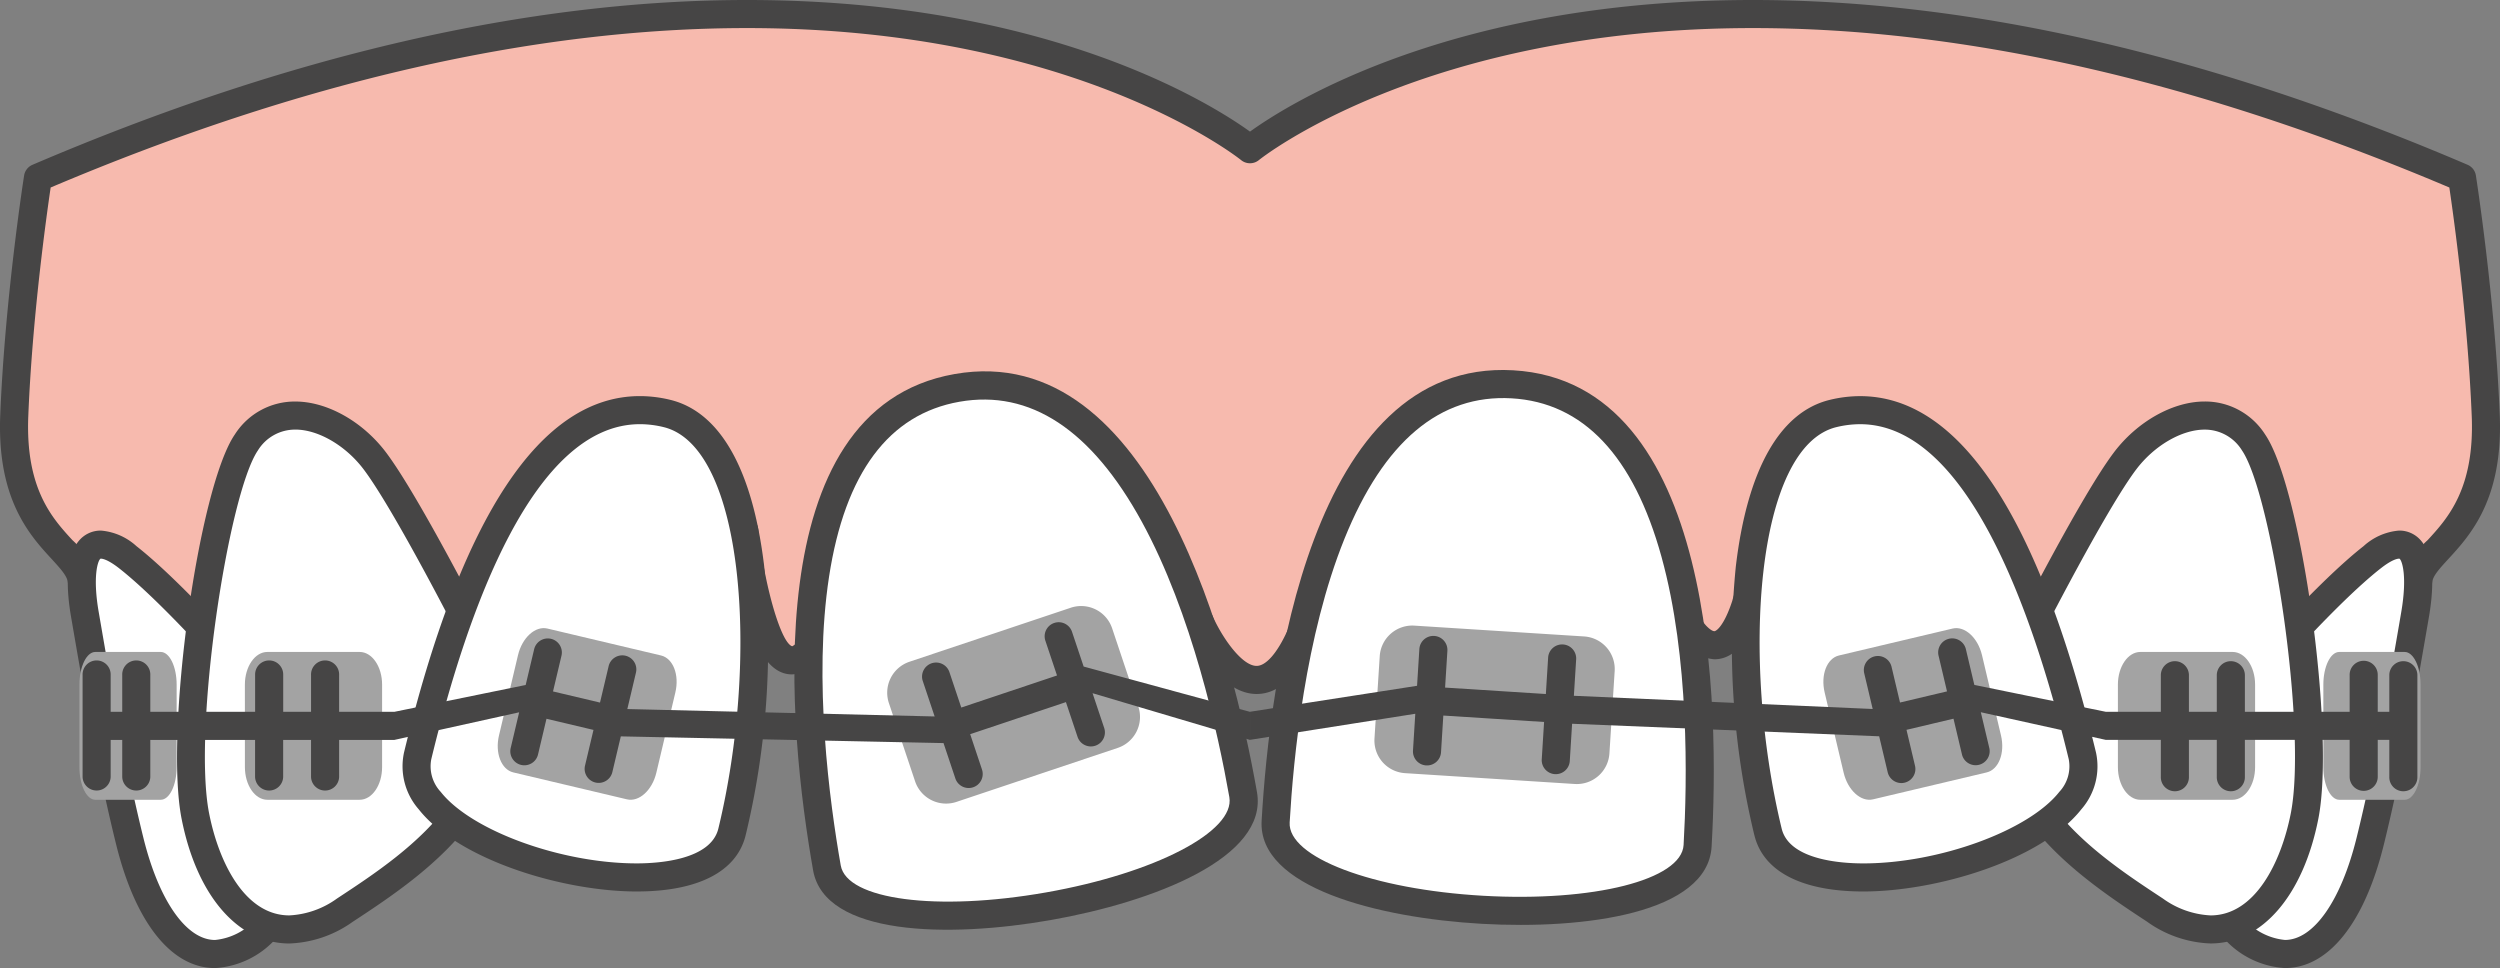 <svg xmlns="http://www.w3.org/2000/svg" xmlns:xlink="http://www.w3.org/1999/xlink" width="217.147" height="84.086" viewBox="0 0 217.147 84.086"><rect x="0" y="0" width="217.147" height="84.086" fill="#808080" stroke="none"/><defs><style>.a{fill:none;}.b{clip-path:url(#a);}.c{fill:#f7baae;}.d{fill:#464545;}.e{fill:#fff;}.f{fill:#a3a3a3;}</style><clipPath id="a"><rect class="a" width="217.147" height="84.086"/></clipPath></defs><g transform="translate(0)"><g class="b" transform="translate(0)"><path class="c" d="M218.125,38.314a206.048,206.048,0,0,0-2.059-20.663c-71.227-30.467-105.275-2.47-105.275-2.47s-34.048-28-105.275,2.47A206.055,206.055,0,0,0,3.458,38.314C3.046,48.53,9.056,49.779,9.327,52.7L26.285,72.209h32.1c.442-1.472.772-2.568.845-2.873.261-1.1,7.637-21.031,7.637-21.031s1.62,14.93,5.595,10.417,24.8-7.275,25.412-6.6,8.573,4.116,8.573,4.116,4.557,10.486,8.736,1.2,16.26-5.258,16.26-5.258l17.608,4.595s2.7,4.419,4.793-1.987,9.031-2.812,9.031-2.812l11.038.817-.4,19.412H199L212.256,52.7c.271-2.923,6.281-4.173,5.87-14.388" transform="translate(-2.218 -2.218)"/><path class="d" d="M196.779,71.209H171.292a1.219,1.219,0,0,1-1.219-1.244l.375-18.256-9.885-.732a1.221,1.221,0,0,1-.471-.133,8.874,8.874,0,0,0-3.517-.868c-1.926,0-3.131.946-3.794,2.976-.348,1.067-1.409,4.313-3.874,4.313a3.82,3.82,0,0,1-2.815-1.637l-17.178-4.483-.078-.023a19.437,19.437,0,0,0-5.431-.806c-4.577,0-7.716,1.819-9.331,5.408-1.36,3.022-3.017,4.555-4.923,4.555-2.985,0-5.151-3.91-5.837-5.324a69.231,69.231,0,0,1-8.186-3.927c-.057,0-.134,0-.238,0-4.458,0-20.689,2.829-23.735,6.287a3.183,3.183,0,0,1-2.361,1.263c-1.9,0-3.289-2.088-4.358-6.57-.092-.384-.176-.766-.254-1.142-2.716,7.368-5.8,15.8-5.988,16.543-.074.313-.335,1.183-.828,2.824l-.034.115a1.22,1.22,0,0,1-1.168.868h-32.1a1.219,1.219,0,0,1-.92-.419L6.189,51.283a1.216,1.216,0,0,1-.294-.688c-.052-.56-.649-1.21-1.4-2.032C2.593,46.5-.275,43.376.021,36.046c.41-10.169,2.056-20.7,2.073-20.8a1.221,1.221,0,0,1,.725-.931C25.018,4.815,45.9,0,64.882,0c26.06,0,40.308,8.994,43.691,11.432C111.956,8.993,126.2,0,152.264,0c18.983,0,39.864,4.815,62.064,14.311a1.22,1.22,0,0,1,.725.931c.016.105,1.663,10.635,2.073,20.8.3,7.33-2.572,10.452-4.47,12.517-.756.822-1.352,1.472-1.4,2.032a1.218,1.218,0,0,1-.205.573L197.787,70.675a1.219,1.219,0,0,1-1.009.534M172.537,68.77h23.6l12.739-18.742a6.794,6.794,0,0,1,1.988-3.115c1.723-1.876,4.083-4.445,3.828-10.769-.346-8.57-1.582-17.4-1.945-19.857C191.083,7.1,170.737,2.439,152.264,2.439c-28.565,0-42.777,11.351-42.917,11.466a1.222,1.222,0,0,1-1.548,0C107.66,13.79,93.442,2.439,64.882,2.439,46.409,2.439,26.064,7.1,4.4,16.287,4.04,18.741,2.8,27.578,2.458,36.144,2.2,42.468,4.563,45.037,6.287,46.913a6.969,6.969,0,0,1,1.97,3.032L24.622,68.77H55.256c.29-.963.516-1.725.566-1.935C56.086,65.719,62.265,49,63.5,45.663a1.22,1.22,0,0,1,2.356.291C66.4,50.9,67.83,55.84,68.811,56.135a1.634,1.634,0,0,0,.514-.438c4.085-4.639,22.425-7.114,25.565-7.114a2.158,2.158,0,0,1,1.617.451,89.8,89.8,0,0,0,8.2,3.867,1.218,1.218,0,0,1,.634.633c.759,1.735,2.493,4.305,3.807,4.305.823,0,1.807-1.136,2.7-3.117,2.016-4.478,6.011-6.845,11.555-6.845a21.723,21.723,0,0,1,6.159.917l17.573,4.586a1.222,1.222,0,0,1,.733.544c.259.414.771.9,1.038.9.181,0,.854-.484,1.556-2.632a6.156,6.156,0,0,1,6.113-4.658,11.2,11.2,0,0,1,4.4,1.025l10.809.8a1.22,1.22,0,0,1,1.129,1.241Z" transform="translate(0 0)"/><path class="e" d="M34,144.435s-5.987-6.9-9.969-10.012-4.415,1.01-3.722,5.006,2.077,12.306,3.9,19.664,6.059,13.068,11.773,7.659,7.263-12.9-1.976-22.317" transform="translate(-12.928 -86.022)"/><path class="d" d="M29.386,167.89h0c-3.774,0-6.9-3.909-8.589-10.723s-3.02-14.567-3.737-18.729l-.176-1.019c-.383-2.21-.579-5.154.663-6.629a2.454,2.454,0,0,1,1.931-.9,5.212,5.212,0,0,1,3.082,1.354c3.939,3.083,9.633,9.593,10.114,10.145,4.672,4.771,7,9.439,6.917,13.877-.067,3.661-1.75,7.077-5,10.154a7.711,7.711,0,0,1-5.206,2.471m-9.908-35.561a.151.151,0,0,0-.04,0c-.227.146-.7,1.528-.151,4.67l.176,1.022c.712,4.131,2.037,11.822,3.7,18.558,1.351,5.47,3.735,8.869,6.221,8.869a5.431,5.431,0,0,0,3.529-1.8c2.757-2.61,4.182-5.445,4.237-8.428.07-3.767-2.032-7.855-6.246-12.15-.017-.017-.034-.036-.05-.054-.059-.068-5.957-6.844-9.8-9.852-.991-.775-1.459-.836-1.578-.836" transform="translate(-10.706 -83.804)"/><path class="e" d="M71.323,120.753s-5.745-11.314-8.555-15.057-8.287-5.864-11.182-1.622-5.852,25.2-4.429,32.44,6.029,12.756,12.977,8.188,16.956-11.386,11.189-23.948" transform="translate(-30.187 -65.637)"/><path class="d" d="M53.1,145.369h0c-4.461,0-8.05-4.153-9.364-10.838-1.48-7.527,1.455-28.729,4.618-33.363a6.176,6.176,0,0,1,5.262-2.873c2.772,0,5.874,1.747,7.9,4.45,2.841,3.785,8.431,14.772,8.667,15.237l.021.044c6.288,13.7-4.927,21.07-11.627,25.476a10.054,10.054,0,0,1-5.48,1.867m.515-44.635a3.786,3.786,0,0,0-3.247,1.809c-2.579,3.779-5.677,24.2-4.239,31.517.843,4.288,3.117,8.869,6.971,8.869h0a7.7,7.7,0,0,0,4.14-1.466c6.433-4.23,16.152-10.62,10.76-22.4-.282-.555-5.775-11.317-8.432-14.856-1.56-2.079-3.953-3.476-5.953-3.476" transform="translate(-27.964 -63.419)"/><path class="e" d="M102.04,130.44c-2.056,8.505,25.249,15.107,27.305,6.6,3.556-14.705,2.545-34.358-5.663-36.343-11.439-2.766-18.087,15.035-21.642,29.74" transform="translate(-65.764 -64.786)"/><path class="d" d="M118.859,140h0c-6.408,0-15.473-2.731-18.944-7.142a5.67,5.67,0,0,1-1.274-4.926c4.967-20.543,11.862-30.96,20.493-30.96a11.192,11.192,0,0,1,2.621.321c4.342,1.05,7.166,6.044,8.168,14.442a69.99,69.99,0,0,1-1.606,23.372c-.763,3.155-4.121,4.892-9.457,4.892m.274-40.588c-9.164,0-14.913,15.822-18.123,29.094a3.248,3.248,0,0,0,.82,2.844c2.649,3.366,10.447,6.211,17.028,6.211h0c1.911,0,6.426-.3,7.086-3.026,3.562-14.731,2.257-33.173-4.765-34.871a8.735,8.735,0,0,0-2.048-.253" transform="translate(-63.549 -62.567)"/><path class="e" d="M235.66,129.89c1.529,8.689-34.625,15.051-36.154,6.362-2.644-15.024-3.844-39.024,11.3-41.689s22.209,20.3,24.853,35.327" transform="translate(-127.68 -60.874)"/><path class="d" d="M196.09,134.235c-2.1-11.939-5.108-40.039,12.291-43.1s24.165,24.378,26.265,36.317c1,5.7-9.027,9.545-17.92,11.11s-19.634,1.371-20.636-4.326m1.387-25.5c-1.379,8.965.045,19.563,1.016,25.082.524,2.981,8.348,4.011,17.811,2.346s16.465-5.3,15.941-8.285c-.971-5.519-3.251-15.966-7.607-23.923-4.374-7.99-9.7-11.494-15.834-10.415s-9.943,6.191-11.327,15.194" transform="translate(-125.466 -58.646)"/><path class="e" d="M540.629,144.435s5.987-6.9,9.969-10.012,4.415,1.01,3.722,5.006-2.078,12.306-3.9,19.664-6.059,13.068-11.772,7.659-7.263-12.9,1.976-22.317" transform="translate(-344.554 -86.022)"/><path class="d" d="M535.6,165.42c-3.25-3.077-4.932-6.493-5-10.154-.082-4.438,2.245-9.106,6.917-13.877.48-.552,6.174-7.062,10.114-10.145a5.211,5.211,0,0,1,3.081-1.354,2.453,2.453,0,0,1,1.931.9c1.242,1.476,1.046,4.419.663,6.629l-.176,1.019c-.717,4.162-2.052,11.908-3.737,18.729s-4.814,10.723-8.588,10.723h0a7.708,7.708,0,0,1-5.206-2.471m13.535-32.255c-3.843,3.007-9.741,9.783-9.8,9.852-.016.018-.033.037-.05.054-4.214,4.295-6.315,8.383-6.245,12.15.055,2.983,1.48,5.818,4.237,8.428a5.431,5.431,0,0,0,3.529,1.8c2.486,0,4.87-3.4,6.221-8.869,1.664-6.736,2.989-14.427,3.7-18.558L550.9,137c.545-3.141.076-4.524-.15-4.67a.172.172,0,0,0-.04,0c-.12,0-.588.06-1.578.836" transform="translate(-342.336 -83.805)"/><path class="e" d="M492.945,120.753s5.745-11.314,8.555-15.057,8.287-5.864,11.182-1.622,5.852,25.2,4.428,32.44-6.029,12.756-12.977,8.188-16.956-11.386-11.189-23.948" transform="translate(-316.934 -65.637)"/><path class="d" d="M501.213,143.5c-6.7-4.406-17.914-11.78-11.627-25.476l.021-.044c.236-.465,5.826-11.453,8.667-15.237,2.03-2.7,5.132-4.45,7.9-4.45a6.175,6.175,0,0,1,5.261,2.873c3.163,4.633,6.1,25.836,4.618,33.363-1.314,6.685-4.9,10.837-9.364,10.838h0a10.054,10.054,0,0,1-5.48-1.867m-.988-39.292c-2.657,3.54-8.15,14.3-8.433,14.856-5.391,11.778,4.328,18.168,10.761,22.4a7.692,7.692,0,0,0,4.139,1.466h0c3.854,0,6.128-4.582,6.971-8.869,1.438-7.313-1.66-27.739-4.239-31.517a3.786,3.786,0,0,0-3.247-1.809c-2,0-4.392,1.4-5.953,3.476" transform="translate(-314.683 -63.419)"/><path class="e" d="M456.585,130.44c2.056,8.505-25.249,15.107-27.305,6.6-3.556-14.705-2.545-34.358,5.664-36.343,11.439-2.766,18.086,15.035,21.642,29.74" transform="translate(-275.714 -64.786)"/><path class="d" d="M425.879,135.111a69.976,69.976,0,0,1-1.606-23.373c1-8.4,3.825-13.392,8.168-14.442a11.189,11.189,0,0,1,2.621-.321c8.631,0,15.526,10.416,20.493,30.96a5.67,5.67,0,0,1-1.274,4.926C450.81,137.271,441.745,140,435.337,140h0c-5.335,0-8.694-1.738-9.456-4.892m7.135-35.444c-7.021,1.7-8.327,20.139-4.765,34.871.661,2.731,5.175,3.026,7.086,3.026h0c6.581,0,14.379-2.844,17.028-6.211a3.248,3.248,0,0,0,.82-2.844c-3.209-13.272-8.959-29.094-18.122-29.094a8.738,8.738,0,0,0-2.048.253" transform="translate(-273.498 -62.567)"/><path class="e" d="M312.288,132.024c-.5,8.808,36.145,10.906,36.65,2.1.872-15.23-.737-39.206-16.091-40.084s-19.687,22.757-20.559,37.987" transform="translate(-201.482 -60.657)"/><path class="d" d="M327.946,138.677c-9.015-.516-19.425-3.167-19.1-8.942.693-12.1,4.209-40.144,21.847-39.135s17.931,29.269,17.238,41.372c-.331,5.775-10.976,7.221-19.99,6.705m2.613-45.642c-6.217-.356-11.1,3.746-14.51,12.192-3.4,8.41-4.442,19.052-4.762,24.647-.173,3.022,7.206,5.819,16.8,6.368s17.243-1.388,17.416-4.41c.32-5.595.5-16.286-1.919-25.029-2.426-8.78-6.807-13.412-13.024-13.768" transform="translate(-199.263 -58.437)"/><path class="f" d="M356.873,164.249a2.839,2.839,0,0,1-3.013,2.652l-14.741-.941a2.839,2.839,0,0,1-2.652-3.013l.456-7.149a2.838,2.838,0,0,1,3.013-2.652l14.741.94a2.839,2.839,0,0,1,2.652,3.014Z" transform="translate(-217.081 -98.805)"/><path class="f" d="M461.8,163.091c.362,1.525-.2,2.963-1.243,3.211l-9.872,2.339c-1.048.248-2.19-.787-2.551-2.313l-1.651-6.971c-.361-1.526.195-2.963,1.243-3.212l9.872-2.339c1.048-.248,2.19.787,2.552,2.313Z" transform="translate(-287.996 -99.211)"/><path class="f" d="M530.391,169.6c0,1.568-.873,2.838-1.95,2.838h-8.017c-1.077,0-1.95-1.271-1.95-2.838v-7.164c0-1.568.873-2.838,1.95-2.838h8.017c1.077,0,1.95,1.271,1.95,2.838Z" transform="translate(-334.516 -102.97)"/><path class="f" d="M577.213,169.6c0,1.568-.618,2.838-1.382,2.838h-5.68c-.763,0-1.382-1.271-1.382-2.838v-7.164c0-1.568.619-2.838,1.382-2.838h5.68c.763,0,1.382,1.271,1.382,2.838Z" transform="translate(-366.965 -102.97)"/><path class="d" d="M320.516,159.986l.2-3.2a1.22,1.22,0,0,1,2.435.155l-.2,3.2.267.017,8.485.541.2-3.2a1.22,1.22,0,0,1,2.434.155l-.2,3.2L360.091,162l-.74-3.123a1.22,1.22,0,0,1,2.374-.562l.74,3.123,4.082-.967-.74-3.123a1.22,1.22,0,0,1,2.374-.562l.74,3.123,11.41,2.333h4.789v-3.209a1.22,1.22,0,0,1,2.439,0v3.209h2.421v-3.209a1.22,1.22,0,0,1,2.439,0v3.209h9.1v-3.209a1.22,1.22,0,0,1,2.44,0v3.209h1.005v-3.209a1.22,1.22,0,0,1,2.439,0v8.858a1.22,1.22,0,1,1-2.439,0v-3.21h-1.005v3.21a1.22,1.22,0,1,1-2.44,0v-3.21h-9.1v3.21a1.22,1.22,0,1,1-2.439,0v-3.21h-2.421v3.21a1.22,1.22,0,1,1-2.439,0v-3.21h-4.789l-10.847-2.4.74,3.123a1.22,1.22,0,0,1-2.374.562l-.74-3.123-4.082.967.74,3.123a1.219,1.219,0,1,1-2.373.562l-.74-3.123-26.672-1.089-.2,3.2a1.22,1.22,0,1,1-2.434-.155l.2-3.2-8.485-.541-.267-.017-.2,3.2a1.22,1.22,0,0,1-2.435-.155l.2-3.2-14.355,2.264v-2.439Z" transform="translate(-197.432 -100.418)"/><path class="f" d="M219.611,163.58a2.839,2.839,0,0,0,3.593,1.79l14.007-4.689a2.839,2.839,0,0,0,1.79-3.593l-2.274-6.793a2.838,2.838,0,0,0-3.593-1.79l-14.007,4.69a2.838,2.838,0,0,0-1.79,3.593Z" transform="translate(-140.128 -95.718)"/><path class="f" d="M121.955,163.091c-.362,1.525.2,2.963,1.243,3.211l9.873,2.339c1.048.248,2.19-.787,2.551-2.313l1.651-6.971c.362-1.526-.195-2.963-1.243-3.212l-9.872-2.339c-1.048-.248-2.19.787-2.552,2.313Z" transform="translate(-78.613 -99.211)"/><path class="f" d="M59.952,169.6c0,1.568.873,2.838,1.95,2.838h8.017c1.077,0,1.95-1.271,1.95-2.838v-7.164c0-1.568-.873-2.838-1.95-2.838H61.9c-1.077,0-1.95,1.271-1.95,2.838Z" transform="translate(-38.68 -102.97)"/><path class="f" d="M19.444,169.6c0,1.568.618,2.838,1.382,2.838h5.68c.763,0,1.382-1.271,1.382-2.838v-7.164c0-1.568-.618-2.838-1.382-2.838h-5.68c-.763,0-1.382,1.271-1.382,2.838Z" transform="translate(-12.545 -102.97)"/><path class="d" d="M107.168,156.126l-1.019-3.043a1.22,1.22,0,0,0-2.313.775l1.019,3.043-.253.085-8.063,2.7-1.019-3.043a1.22,1.22,0,1,0-2.313.774l1.019,3.043-26.693-.643.74-3.123a1.22,1.22,0,1,0-2.373-.562l-.74,3.123-4.082-.967.74-3.123a1.22,1.22,0,0,0-2.374-.562l-.74,3.123-11.41,2.333H42.5v-3.209a1.22,1.22,0,1,0-2.439,0v3.209H37.643v-3.209a1.22,1.22,0,1,0-2.439,0v3.209H26.1v-3.209a1.22,1.22,0,1,0-2.439,0v3.209H22.656v-3.209a1.22,1.22,0,1,0-2.439,0v8.858a1.22,1.22,0,0,0,2.439,0V162.5h1.005v3.21a1.22,1.22,0,0,0,2.439,0V162.5h9.1v3.21a1.22,1.22,0,0,0,2.439,0V162.5h2.422v3.21a1.22,1.22,0,0,0,2.439,0V162.5h4.789l10.848-2.4-.74,3.123a1.22,1.22,0,0,0,2.374.562l.74-3.123,4.082.967-.74,3.123a1.22,1.22,0,0,0,2.374.562l.74-3.123,28.03.583,1.019,3.044a1.22,1.22,0,1,0,2.313-.775L97.313,162l8.062-2.7.254-.085,1.019,3.044a1.22,1.22,0,0,0,2.313-.775l-1.019-3.043,13.675,4.057v-2.439Z" transform="translate(-13.044 -98.23)"/></g></g></svg>